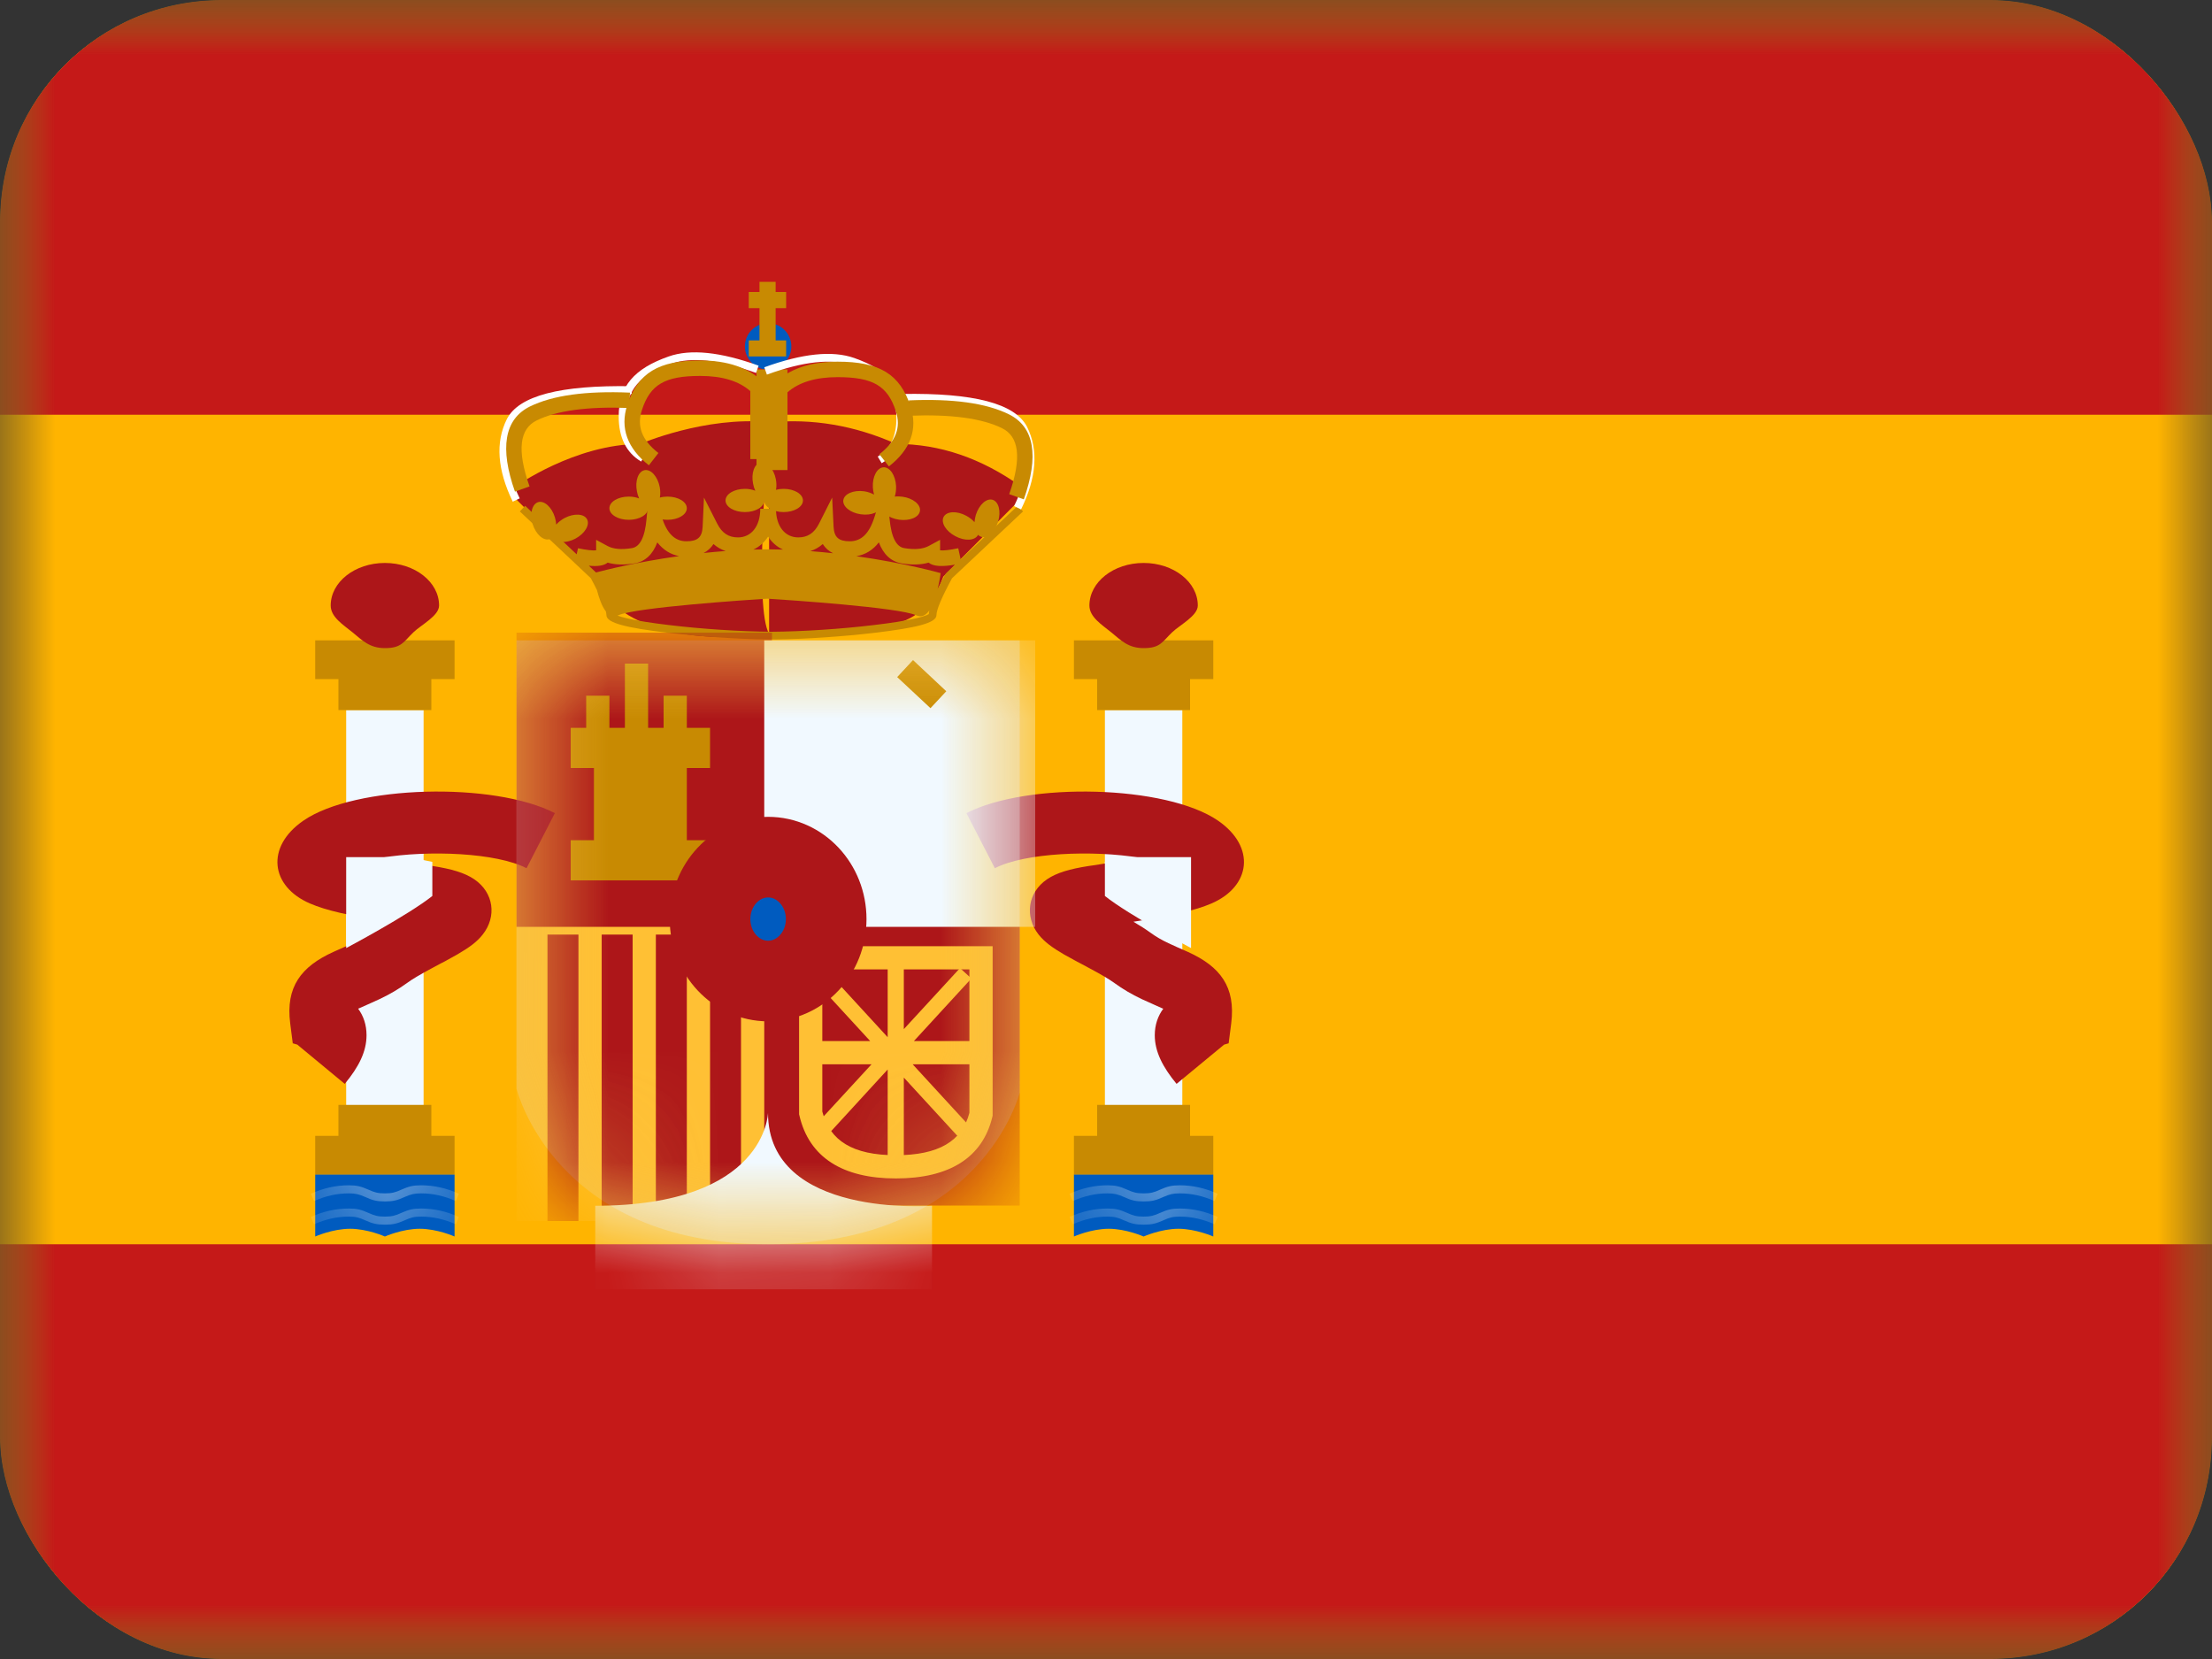 <svg width="20" height="15" viewBox="0 0 20 15" fill="none" xmlns="http://www.w3.org/2000/svg">
<rect x="0" y="0" width="20" height="15" fill="#333333" stroke="none"/>
<g clip-path="url(#clip0_270_60959)">
<mask id="mask0_270_60959" style="mask-type:alpha" maskUnits="userSpaceOnUse" x="0" y="0" width="20" height="15">
<rect width="20" height="15" fill="white"/>
</mask>
<g mask="url(#mask0_270_60959)">
<path fill-rule="evenodd" clip-rule="evenodd" d="M0 0V15H20V0H0Z" fill="#FFB400"/>
<mask id="mask1_270_60959" style="mask-type:alpha" maskUnits="userSpaceOnUse" x="0" y="0" width="20" height="15">
<path fill-rule="evenodd" clip-rule="evenodd" d="M0 0V15H20V0H0Z" fill="white"/>
</mask>
<g mask="url(#mask1_270_60959)">
<path fill-rule="evenodd" clip-rule="evenodd" d="M0 0V3.75H20V0H0Z" fill="#C51918"/>
<path fill-rule="evenodd" clip-rule="evenodd" d="M0 11.25V15H20V11.25H0Z" fill="#C51918"/>
<rect x="3.13" y="6.42" width="0.7" height="3.64" fill="#F1F9FF"/>
<path fill-rule="evenodd" clip-rule="evenodd" d="M4.11 5.79H2.85V6.14H3.06V6.42H3.9V6.14H4.11V5.79Z" fill="#C88A02"/>
<path fill-rule="evenodd" clip-rule="evenodd" d="M3.9 10.27H4.11V10.62H2.85V10.27H3.06V9.99H3.9V10.27Z" fill="#C88A02"/>
<path fill-rule="evenodd" clip-rule="evenodd" d="M3.48 5.86C3.632 5.86 3.648 5.803 3.738 5.717C3.807 5.65 3.97 5.568 3.97 5.475C3.97 5.262 3.751 5.09 3.48 5.09C3.209 5.09 2.99 5.262 2.99 5.475C2.99 5.579 3.102 5.648 3.187 5.717C3.276 5.79 3.341 5.86 3.48 5.86Z" fill="#AD1619"/>
<path fill-rule="evenodd" clip-rule="evenodd" d="M2.85 10.62H4.11V11.18C4.11 11.18 3.953 11.11 3.795 11.11C3.638 11.11 3.48 11.18 3.48 11.18C3.48 11.18 3.323 11.11 3.165 11.11C3.008 11.11 2.85 11.18 2.85 11.18V10.62Z" fill="#005BBF"/>
<mask id="mask2_270_60959" style="mask-type:alpha" maskUnits="userSpaceOnUse" x="2" y="10" width="3" height="2">
<path fill-rule="evenodd" clip-rule="evenodd" d="M2.85 10.62H4.11V11.18C4.11 11.18 3.953 11.11 3.795 11.11C3.638 11.11 3.48 11.18 3.48 11.18C3.48 11.18 3.323 11.11 3.165 11.11C3.008 11.11 2.85 11.18 2.85 11.18V10.62Z" fill="white"/>
</mask>
<g mask="url(#mask2_270_60959)">
<path d="M2.839 11.07L2.811 11.003C2.925 10.952 3.038 10.927 3.153 10.927C3.226 10.927 3.265 10.937 3.33 10.966C3.388 10.992 3.417 11 3.48 11C3.543 11 3.573 10.992 3.63 10.966C3.696 10.937 3.734 10.927 3.808 10.927C3.922 10.927 4.036 10.952 4.149 11.003L4.122 11.07C4.017 11.023 3.912 11 3.808 11C3.745 11 3.715 11.008 3.658 11.034C3.592 11.063 3.554 11.073 3.48 11.073C3.407 11.073 3.368 11.063 3.303 11.034C3.245 11.008 3.215 11 3.153 11C3.048 11 2.944 11.023 2.839 11.07Z" fill="white"/>
<path d="M2.839 10.86L2.811 10.793C2.925 10.742 3.038 10.717 3.153 10.717C3.226 10.717 3.265 10.727 3.33 10.756C3.388 10.782 3.417 10.79 3.48 10.79C3.543 10.79 3.573 10.782 3.63 10.756C3.696 10.727 3.734 10.717 3.808 10.717C3.922 10.717 4.036 10.742 4.149 10.793L4.122 10.86C4.017 10.813 3.912 10.79 3.808 10.79C3.745 10.79 3.715 10.798 3.658 10.823C3.592 10.853 3.554 10.863 3.48 10.863C3.407 10.863 3.368 10.853 3.303 10.823C3.245 10.798 3.215 10.79 3.153 10.79C3.048 10.79 2.944 10.813 2.839 10.86Z" fill="white"/>
</g>
<rect x="9.99" y="6.42" width="0.7" height="3.64" fill="#F1F9FF"/>
<path fill-rule="evenodd" clip-rule="evenodd" d="M10.97 5.79H9.71V6.14H9.92V6.42H10.76V6.14H10.97V5.79Z" fill="#C88A02"/>
<path fill-rule="evenodd" clip-rule="evenodd" d="M10.76 10.27H10.97V10.62H9.71V10.27H9.92V9.99H10.76V10.27Z" fill="#C88A02"/>
<path fill-rule="evenodd" clip-rule="evenodd" d="M10.34 5.86C10.492 5.86 10.508 5.803 10.598 5.717C10.668 5.65 10.83 5.568 10.83 5.475C10.83 5.262 10.611 5.09 10.34 5.09C10.069 5.09 9.85 5.262 9.85 5.475C9.85 5.579 9.962 5.648 10.047 5.717C10.136 5.79 10.201 5.86 10.34 5.86Z" fill="#AD1619"/>
<path fill-rule="evenodd" clip-rule="evenodd" d="M9.71 10.62H10.97V11.18C10.97 11.18 10.812 11.11 10.655 11.11C10.498 11.11 10.34 11.18 10.34 11.18C10.34 11.18 10.182 11.11 10.025 11.11C9.867 11.11 9.71 11.18 9.71 11.18V10.62Z" fill="#005BBF"/>
<mask id="mask3_270_60959" style="mask-type:alpha" maskUnits="userSpaceOnUse" x="9" y="10" width="2" height="2">
<path fill-rule="evenodd" clip-rule="evenodd" d="M9.71 10.62H10.97V11.18C10.97 11.18 10.812 11.11 10.655 11.11C10.498 11.11 10.34 11.18 10.34 11.18C10.34 11.18 10.182 11.11 10.025 11.11C9.867 11.11 9.71 11.18 9.71 11.18V10.62Z" fill="white"/>
</mask>
<g mask="url(#mask3_270_60959)">
<path d="M9.699 11.07L9.671 11.003C9.785 10.952 9.898 10.927 10.013 10.927C10.086 10.927 10.125 10.937 10.19 10.966C10.248 10.992 10.277 11 10.34 11C10.403 11 10.433 10.992 10.49 10.966C10.556 10.937 10.594 10.927 10.668 10.927C10.782 10.927 10.896 10.952 11.009 11.003L10.982 11.07C10.877 11.023 10.772 11 10.668 11C10.605 11 10.575 11.008 10.518 11.034C10.452 11.063 10.414 11.073 10.34 11.073C10.267 11.073 10.228 11.063 10.163 11.034C10.105 11.008 10.075 11 10.013 11C9.908 11 9.804 11.023 9.699 11.07Z" fill="white"/>
<path d="M9.699 10.86L9.671 10.793C9.785 10.742 9.898 10.717 10.013 10.717C10.086 10.717 10.125 10.727 10.19 10.756C10.248 10.782 10.277 10.79 10.34 10.79C10.403 10.79 10.433 10.782 10.49 10.756C10.556 10.727 10.594 10.717 10.668 10.717C10.782 10.717 10.896 10.742 11.009 10.793L10.982 10.86C10.877 10.813 10.772 10.79 10.668 10.79C10.605 10.79 10.575 10.798 10.518 10.823C10.452 10.853 10.414 10.863 10.34 10.863C10.267 10.863 10.228 10.853 10.163 10.823C10.105 10.798 10.075 10.79 10.013 10.79C9.908 10.79 9.804 10.813 9.699 10.86Z" fill="white"/>
</g>
<path fill-rule="evenodd" clip-rule="evenodd" d="M3.117 9.8C3.244 9.647 3.314 9.508 3.314 9.36C3.314 9.267 3.287 9.186 3.238 9.12L3.246 9.117C3.245 9.117 3.385 9.056 3.433 9.033C3.523 8.99 3.603 8.944 3.68 8.888C3.729 8.852 3.796 8.813 3.896 8.759L3.991 8.708L4.017 8.695C4.066 8.668 4.102 8.648 4.136 8.629C4.242 8.567 4.312 8.517 4.365 8.449C4.492 8.288 4.466 8.071 4.288 7.95C4.201 7.891 4.084 7.857 3.912 7.83L3.877 7.825L3.666 7.792C3.584 7.779 3.511 7.767 3.445 7.756C3.876 7.684 4.49 7.71 4.761 7.85L5.017 7.352C4.467 7.068 3.211 7.097 2.743 7.42C2.399 7.657 2.445 8.015 2.803 8.169C2.952 8.233 3.147 8.276 3.508 8.334C3.447 8.369 3.397 8.401 3.351 8.435C3.303 8.469 3.252 8.499 3.191 8.528C3.161 8.542 3.074 8.581 3.034 8.598L3.014 8.607C2.723 8.739 2.581 8.923 2.624 9.254L2.647 9.433L2.688 9.445L3.117 9.8ZM2.757 9.337L2.756 9.34L2.757 9.338L2.757 9.337ZM10.441 9.36C10.441 9.508 10.512 9.647 10.638 9.8L11.068 9.445L11.109 9.433L11.132 9.254C11.174 8.923 11.033 8.739 10.741 8.607L10.721 8.598L10.721 8.598C10.681 8.581 10.594 8.542 10.565 8.528C10.503 8.499 10.452 8.469 10.405 8.435C10.358 8.401 10.308 8.369 10.248 8.334C10.608 8.276 10.803 8.233 10.953 8.169C11.31 8.015 11.357 7.657 11.013 7.42C10.544 7.097 9.289 7.068 8.738 7.352L8.995 7.85C9.265 7.71 9.88 7.684 10.31 7.756C10.245 7.767 10.171 7.779 10.089 7.792L9.879 7.825L9.843 7.83C9.671 7.857 9.554 7.891 9.467 7.95C9.29 8.071 9.264 8.288 9.39 8.449C9.444 8.517 9.513 8.567 9.619 8.629C9.653 8.648 9.69 8.668 9.739 8.695L9.764 8.708L9.859 8.759C9.96 8.813 10.026 8.852 10.076 8.888C10.153 8.944 10.232 8.99 10.322 9.033C10.371 9.056 10.51 9.117 10.509 9.117L10.518 9.12C10.469 9.186 10.441 9.267 10.441 9.36Z" fill="#AD1619"/>
<path d="M3.702 7.75L3.909 7.793V8.101C3.689 8.276 3.13 8.572 3.13 8.572V7.75H3.702Z" fill="#F1F9FF"/>
<path d="M10.197 7.75L9.99 7.793V8.101C10.21 8.276 10.769 8.572 10.769 8.572V7.75H10.197Z" fill="#F1F9FF"/>
<path fill-rule="evenodd" clip-rule="evenodd" d="M9.235 4.504V4.401C8.875 4.143 8.498 4.014 8.104 4.014C7.726 3.846 7.344 3.782 6.957 3.819C6.957 3.818 6.957 3.817 6.957 3.817C6.375 3.76 5.789 4.014 5.789 4.014C5.198 4.014 4.657 4.401 4.657 4.401V4.504L5.364 5.213C5.364 5.213 5.562 5.895 6.954 5.735V5.737C6.954 5.737 7.875 5.711 7.94 5.69C7.966 5.681 7.993 5.674 8.02 5.666C8.2 5.613 8.406 5.553 8.529 5.213L9.235 4.504ZM6.954 3.85C6.934 4.086 6.819 5.509 6.954 5.73V3.85Z" fill="#AD1619"/>
<path fill-rule="evenodd" clip-rule="evenodd" d="M5.196 5.093L5.197 5.091L4.7 4.624L4.748 4.573L5.214 5.012L5.226 4.957C5.302 4.973 5.358 4.979 5.39 4.976V4.881L5.494 4.937C5.544 4.964 5.617 4.972 5.713 4.956C5.783 4.945 5.831 4.863 5.846 4.689L5.878 4.337L5.983 4.674C6.031 4.826 6.103 4.894 6.207 4.894C6.308 4.894 6.348 4.857 6.353 4.763L6.365 4.499L6.485 4.735C6.528 4.82 6.588 4.859 6.672 4.859C6.793 4.859 6.874 4.758 6.874 4.6H6.876H7.014H7.016C7.016 4.758 7.097 4.859 7.218 4.859C7.302 4.859 7.362 4.82 7.405 4.735L7.524 4.499L7.537 4.763C7.542 4.857 7.582 4.894 7.683 4.894C7.787 4.894 7.859 4.826 7.907 4.674L8.012 4.337L8.043 4.689C8.059 4.863 8.106 4.945 8.177 4.956C8.273 4.972 8.345 4.964 8.396 4.937L8.5 4.881V4.976C8.532 4.979 8.588 4.973 8.664 4.957L8.686 5.058L9.202 4.573L9.25 4.624L8.608 5.228C8.514 5.401 8.467 5.514 8.467 5.562C8.467 5.634 8.279 5.677 7.913 5.721C7.626 5.755 7.287 5.778 7.01 5.782V5.782L6.975 5.782L6.94 5.782V5.782C6.663 5.778 6.324 5.755 6.037 5.721C5.67 5.677 5.483 5.634 5.483 5.562C5.483 5.553 5.481 5.542 5.478 5.528C5.441 5.481 5.415 5.404 5.397 5.334C5.381 5.302 5.363 5.266 5.342 5.228L5.2 5.094L5.196 5.093ZM8.637 5.105C8.522 5.125 8.44 5.123 8.396 5.087C8.327 5.107 8.246 5.109 8.154 5.094C8.056 5.078 7.988 5.013 7.946 4.904C7.893 4.973 7.825 5.015 7.743 5.029C8.191 5.092 8.505 5.182 8.505 5.182C8.505 5.182 8.497 5.248 8.478 5.326C8.498 5.285 8.522 5.24 8.549 5.19L8.556 5.181L8.637 5.105ZM7.532 5.002C7.493 4.983 7.462 4.955 7.439 4.919C7.406 4.948 7.368 4.97 7.326 4.983C7.396 4.988 7.465 4.995 7.532 5.002ZM7.079 4.969C7.024 4.944 6.979 4.904 6.945 4.852C6.911 4.903 6.866 4.944 6.812 4.969C6.844 4.968 6.877 4.967 6.909 4.967V4.967L6.937 4.967L6.965 4.967V4.967C7.003 4.967 7.041 4.968 7.079 4.969ZM5.389 5.176L5.324 5.115C5.402 5.123 5.46 5.115 5.494 5.087C5.563 5.107 5.644 5.109 5.736 5.094C5.834 5.078 5.902 5.013 5.943 4.904C5.996 4.971 6.061 5.013 6.14 5.028C5.753 5.082 5.465 5.156 5.389 5.176ZM6.561 4.982C6.493 4.987 6.427 4.993 6.362 5C6.399 4.981 6.429 4.953 6.451 4.919C6.483 4.947 6.52 4.969 6.561 4.982ZM8.283 5.563C8.332 5.586 8.371 5.563 8.403 5.519C8.4 5.531 8.398 5.542 8.398 5.552C8.393 5.555 8.387 5.558 8.379 5.562C8.356 5.571 8.321 5.582 8.275 5.592C8.185 5.613 8.057 5.633 7.905 5.651C7.608 5.687 7.255 5.71 6.975 5.712C6.695 5.71 6.342 5.687 6.045 5.651C5.893 5.633 5.765 5.613 5.675 5.592C5.637 5.583 5.606 5.575 5.583 5.566C5.586 5.565 5.588 5.564 5.591 5.563C5.744 5.492 6.755 5.424 6.937 5.413C7.119 5.424 8.13 5.492 8.283 5.563ZM8.476 5.55L8.475 5.552L8.476 5.551L8.476 5.55Z" fill="#C88A02"/>
<path fill-rule="evenodd" clip-rule="evenodd" d="M6.945 3.342C7.061 3.342 7.155 3.248 7.155 3.132C7.155 3.016 7.061 2.922 6.945 2.922C6.829 2.922 6.735 3.016 6.735 3.132C6.735 3.248 6.829 3.342 6.945 3.342Z" fill="#005BBF"/>
<path fill-rule="evenodd" clip-rule="evenodd" d="M6.809 4.373C6.813 4.396 6.82 4.418 6.829 4.437C6.802 4.426 6.77 4.42 6.735 4.42C6.638 4.42 6.56 4.467 6.56 4.525C6.56 4.583 6.638 4.63 6.735 4.63C6.832 4.63 6.91 4.583 6.91 4.525C6.91 4.583 6.988 4.63 7.085 4.63C7.182 4.63 7.26 4.583 7.26 4.525C7.26 4.467 7.182 4.42 7.085 4.42C7.061 4.42 7.037 4.423 7.016 4.429C7.022 4.4 7.021 4.367 7.015 4.333C6.996 4.238 6.935 4.17 6.878 4.181C6.821 4.192 6.79 4.278 6.809 4.373ZM6.91 4.525L6.91 4.522L6.91 4.522L6.91 4.525ZM5.779 4.507C5.77 4.488 5.763 4.466 5.759 4.443C5.74 4.348 5.771 4.262 5.828 4.251C5.885 4.24 5.946 4.308 5.965 4.403C5.971 4.437 5.972 4.47 5.966 4.499C5.987 4.493 6.011 4.49 6.035 4.49C6.132 4.49 6.21 4.537 6.21 4.595C6.21 4.653 6.132 4.7 6.035 4.7C5.938 4.7 5.86 4.653 5.86 4.595L5.86 4.592L5.86 4.592L5.86 4.595C5.86 4.653 5.782 4.7 5.685 4.7C5.588 4.7 5.51 4.653 5.51 4.595C5.51 4.537 5.588 4.49 5.685 4.49C5.72 4.49 5.752 4.496 5.779 4.507ZM7.971 4.571C7.963 4.628 7.879 4.664 7.783 4.65C7.688 4.637 7.617 4.579 7.625 4.522C7.633 4.465 7.717 4.429 7.813 4.442C7.847 4.447 7.878 4.458 7.903 4.472C7.897 4.451 7.893 4.429 7.892 4.406C7.887 4.309 7.93 4.229 7.988 4.225C8.046 4.222 8.097 4.298 8.102 4.395C8.103 4.429 8.099 4.462 8.09 4.49C8.112 4.487 8.135 4.488 8.159 4.491C8.255 4.504 8.326 4.562 8.318 4.619C8.31 4.677 8.226 4.712 8.13 4.699C8.034 4.686 7.963 4.628 7.971 4.571ZM7.971 4.571L7.972 4.567L7.972 4.568L7.971 4.571ZM8.638 4.848C8.723 4.894 8.814 4.889 8.842 4.838L8.843 4.835C8.851 4.844 8.861 4.85 8.873 4.854C8.928 4.871 8.996 4.809 9.024 4.717C9.053 4.625 9.03 4.536 8.975 4.519C8.92 4.502 8.852 4.563 8.823 4.656C8.817 4.678 8.813 4.7 8.811 4.721C8.792 4.7 8.767 4.679 8.736 4.663C8.651 4.617 8.56 4.622 8.532 4.673C8.505 4.725 8.552 4.803 8.638 4.848ZM5.203 4.87C5.118 4.915 5.026 4.91 4.999 4.859C4.999 4.858 4.998 4.857 4.998 4.856C4.989 4.865 4.979 4.872 4.968 4.875C4.913 4.892 4.845 4.831 4.816 4.739C4.788 4.646 4.81 4.557 4.866 4.54C4.921 4.524 4.989 4.585 5.017 4.677C5.024 4.7 5.028 4.722 5.029 4.743C5.048 4.721 5.074 4.701 5.104 4.684C5.19 4.639 5.281 4.644 5.308 4.695C5.335 4.746 5.288 4.824 5.203 4.87Z" fill="#C88A02"/>
<path fill-rule="evenodd" clip-rule="evenodd" d="M6.867 2.548H7.013V2.64H7.108V2.786H7.013V3.078H7.108V3.223H6.77V3.078H6.867V2.786H6.77V2.64H6.867V2.548Z" fill="#C88A02"/>
<rect x="6.84" y="3.34" width="0.28" height="0.91" fill="#C88A02"/>
<path d="M5.713 3.492L5.712 3.562C5.091 3.552 4.735 3.642 4.645 3.823C4.551 4.009 4.568 4.236 4.699 4.506L4.636 4.536C4.497 4.249 4.478 4 4.582 3.791C4.689 3.577 5.066 3.481 5.713 3.492Z" fill="white"/>
<path d="M5.833 4.113L5.797 4.173C5.662 4.093 5.594 3.955 5.594 3.765C5.594 3.492 5.735 3.332 6.046 3.223C6.244 3.153 6.515 3.182 6.859 3.306L6.836 3.372C6.505 3.252 6.249 3.225 6.069 3.289C5.784 3.389 5.664 3.525 5.664 3.765C5.664 3.932 5.72 4.046 5.833 4.113Z" fill="white"/>
<path d="M4.788 4.398L4.656 4.445C4.518 4.055 4.558 3.79 4.792 3.675C4.998 3.574 5.299 3.533 5.696 3.55L5.69 3.689C5.314 3.674 5.035 3.712 4.853 3.801C4.699 3.876 4.671 4.067 4.788 4.398Z" fill="#C88A02"/>
<path d="M6.331 3.399C6.011 3.399 5.879 3.477 5.804 3.707C5.756 3.854 5.803 3.979 5.953 4.096L5.867 4.207C5.673 4.055 5.604 3.87 5.671 3.664C5.767 3.371 5.955 3.259 6.331 3.259C6.577 3.259 6.769 3.324 6.903 3.456L6.924 3.476V4.151H6.784V3.536C6.68 3.445 6.53 3.399 6.331 3.399Z" fill="#C88A02"/>
<path d="M8.156 3.562L8.157 3.632C8.778 3.622 9.134 3.712 9.224 3.893C9.317 4.079 9.3 4.306 9.169 4.576L9.232 4.606C9.372 4.319 9.391 4.07 9.287 3.861C9.179 3.647 8.803 3.551 8.156 3.562Z" fill="white"/>
<path d="M7.936 4.128L7.972 4.188C8.107 4.107 8.175 3.969 8.175 3.78C8.175 3.507 8.035 3.347 7.724 3.237C7.525 3.167 7.254 3.196 6.91 3.321L6.934 3.387C7.264 3.267 7.52 3.24 7.701 3.303C7.986 3.404 8.105 3.54 8.105 3.78C8.105 3.946 8.049 4.061 7.936 4.128Z" fill="white"/>
<path d="M9.125 4.468L9.257 4.515C9.394 4.125 9.355 3.86 9.12 3.745C8.914 3.644 8.613 3.603 8.217 3.62L8.222 3.759C8.598 3.744 8.877 3.782 9.059 3.871C9.213 3.946 9.241 4.137 9.125 4.468Z" fill="#C88A02"/>
<path d="M7.573 3.41C7.893 3.41 8.025 3.488 8.1 3.718C8.148 3.865 8.101 3.99 7.951 4.107L8.037 4.217C8.232 4.066 8.3 3.881 8.233 3.675C8.137 3.381 7.95 3.27 7.573 3.27C7.327 3.27 7.135 3.335 7.001 3.467L6.98 3.487V4.162H7.12V3.547C7.224 3.456 7.375 3.41 7.573 3.41Z" fill="#C88A02"/>
<path opacity="0.3" fill-rule="evenodd" clip-rule="evenodd" d="M4.67 5.79H9.22V9.878C9.22 9.878 8.882 11.25 6.945 11.25C5.008 11.25 4.67 9.842 4.67 9.842V5.79Z" fill="#E1E5E8"/>
<mask id="mask4_270_60959" style="mask-type:alpha" maskUnits="userSpaceOnUse" x="4" y="5" width="6" height="7">
<path fill-rule="evenodd" clip-rule="evenodd" d="M4.67 5.79H9.22V9.878C9.22 9.878 8.882 11.25 6.945 11.25C5.008 11.25 4.67 9.842 4.67 9.842V5.79Z" fill="white"/>
</mask>
<g mask="url(#mask4_270_60959)">
<rect x="4.67" y="8.31" width="2.31" height="2.73" fill="#FFC034"/>
<rect x="4.95" y="8.45" width="0.28" height="2.59" fill="#AD1619"/>
<rect x="5.93" y="8.45" width="0.28" height="2.59" fill="#AD1619"/>
<rect x="5.44" y="8.45" width="0.28" height="2.59" fill="#AD1619"/>
<rect x="6.42" y="8.45" width="0.28" height="2.59" fill="#AD1619"/>
<rect x="4.67" y="5.72" width="2.31" height="2.66" fill="#AD1619"/>
<rect x="6.91" y="8.24" width="2.31" height="2.66" fill="#AD1619"/>
<rect x="6.91" y="5.79" width="2.45" height="2.59" fill="#F1F9FF"/>
<path fill-rule="evenodd" clip-rule="evenodd" d="M5.65 6H5.86V6.581H6V6.29H6.21V6.581H6.42V6.944H6.21V7.597H6.42V7.96H5.16V7.597H5.37V6.944H5.16V6.581H5.3V6.29H5.51V6.581H5.65V6Z" fill="#C88A02"/>
<path d="M8.112 6.122L8.255 5.968L8.556 6.25L8.413 6.403L8.112 6.122Z" fill="#C88A02"/>
<path fill-rule="evenodd" clip-rule="evenodd" d="M8.975 10.088V8.555H7.225V10.075L7.228 10.087C7.316 10.464 7.618 10.655 8.1 10.655C8.581 10.655 8.883 10.469 8.972 10.1L8.975 10.088ZM8.1 10.445C7.713 10.445 7.502 10.315 7.435 10.05V8.765H8.765V10.062C8.698 10.318 8.487 10.445 8.1 10.445Z" fill="#FFC034"/>
<path fill-rule="evenodd" clip-rule="evenodd" d="M8.172 8.683H8.026V9.378L7.452 8.753L7.348 8.847L7.868 9.413H7.397V9.623H7.759H7.88L7.348 10.201L7.452 10.296L8.026 9.67V10.482H8.172V9.743L8.68 10.296L8.783 10.201L8.252 9.623H8.845V9.413H8.263L8.783 8.847L8.68 8.753L8.172 9.305V8.683Z" fill="#FFC034"/>
<path fill-rule="evenodd" clip-rule="evenodd" d="M8.427 10.902C8.427 10.902 6.944 11.018 6.944 10.062C6.944 10.062 6.93 10.902 5.382 10.902V11.657H8.427V10.902Z" fill="#F1F9FF"/>
<path fill-rule="evenodd" clip-rule="evenodd" d="M6.945 8.87C7.235 8.87 7.47 8.619 7.47 8.31C7.47 8.001 7.235 7.75 6.945 7.75C6.655 7.75 6.42 8.001 6.42 8.31C6.42 8.619 6.655 8.87 6.945 8.87Z" fill="#005BBF" stroke="#AD1619" stroke-width="0.729"/>
</g>
</g>
</g>
</g>
<defs>
<clipPath id="clip0_270_60959">
<rect width="20" height="15" rx="2" fill="white"/>
</clipPath>
</defs>
</svg>
